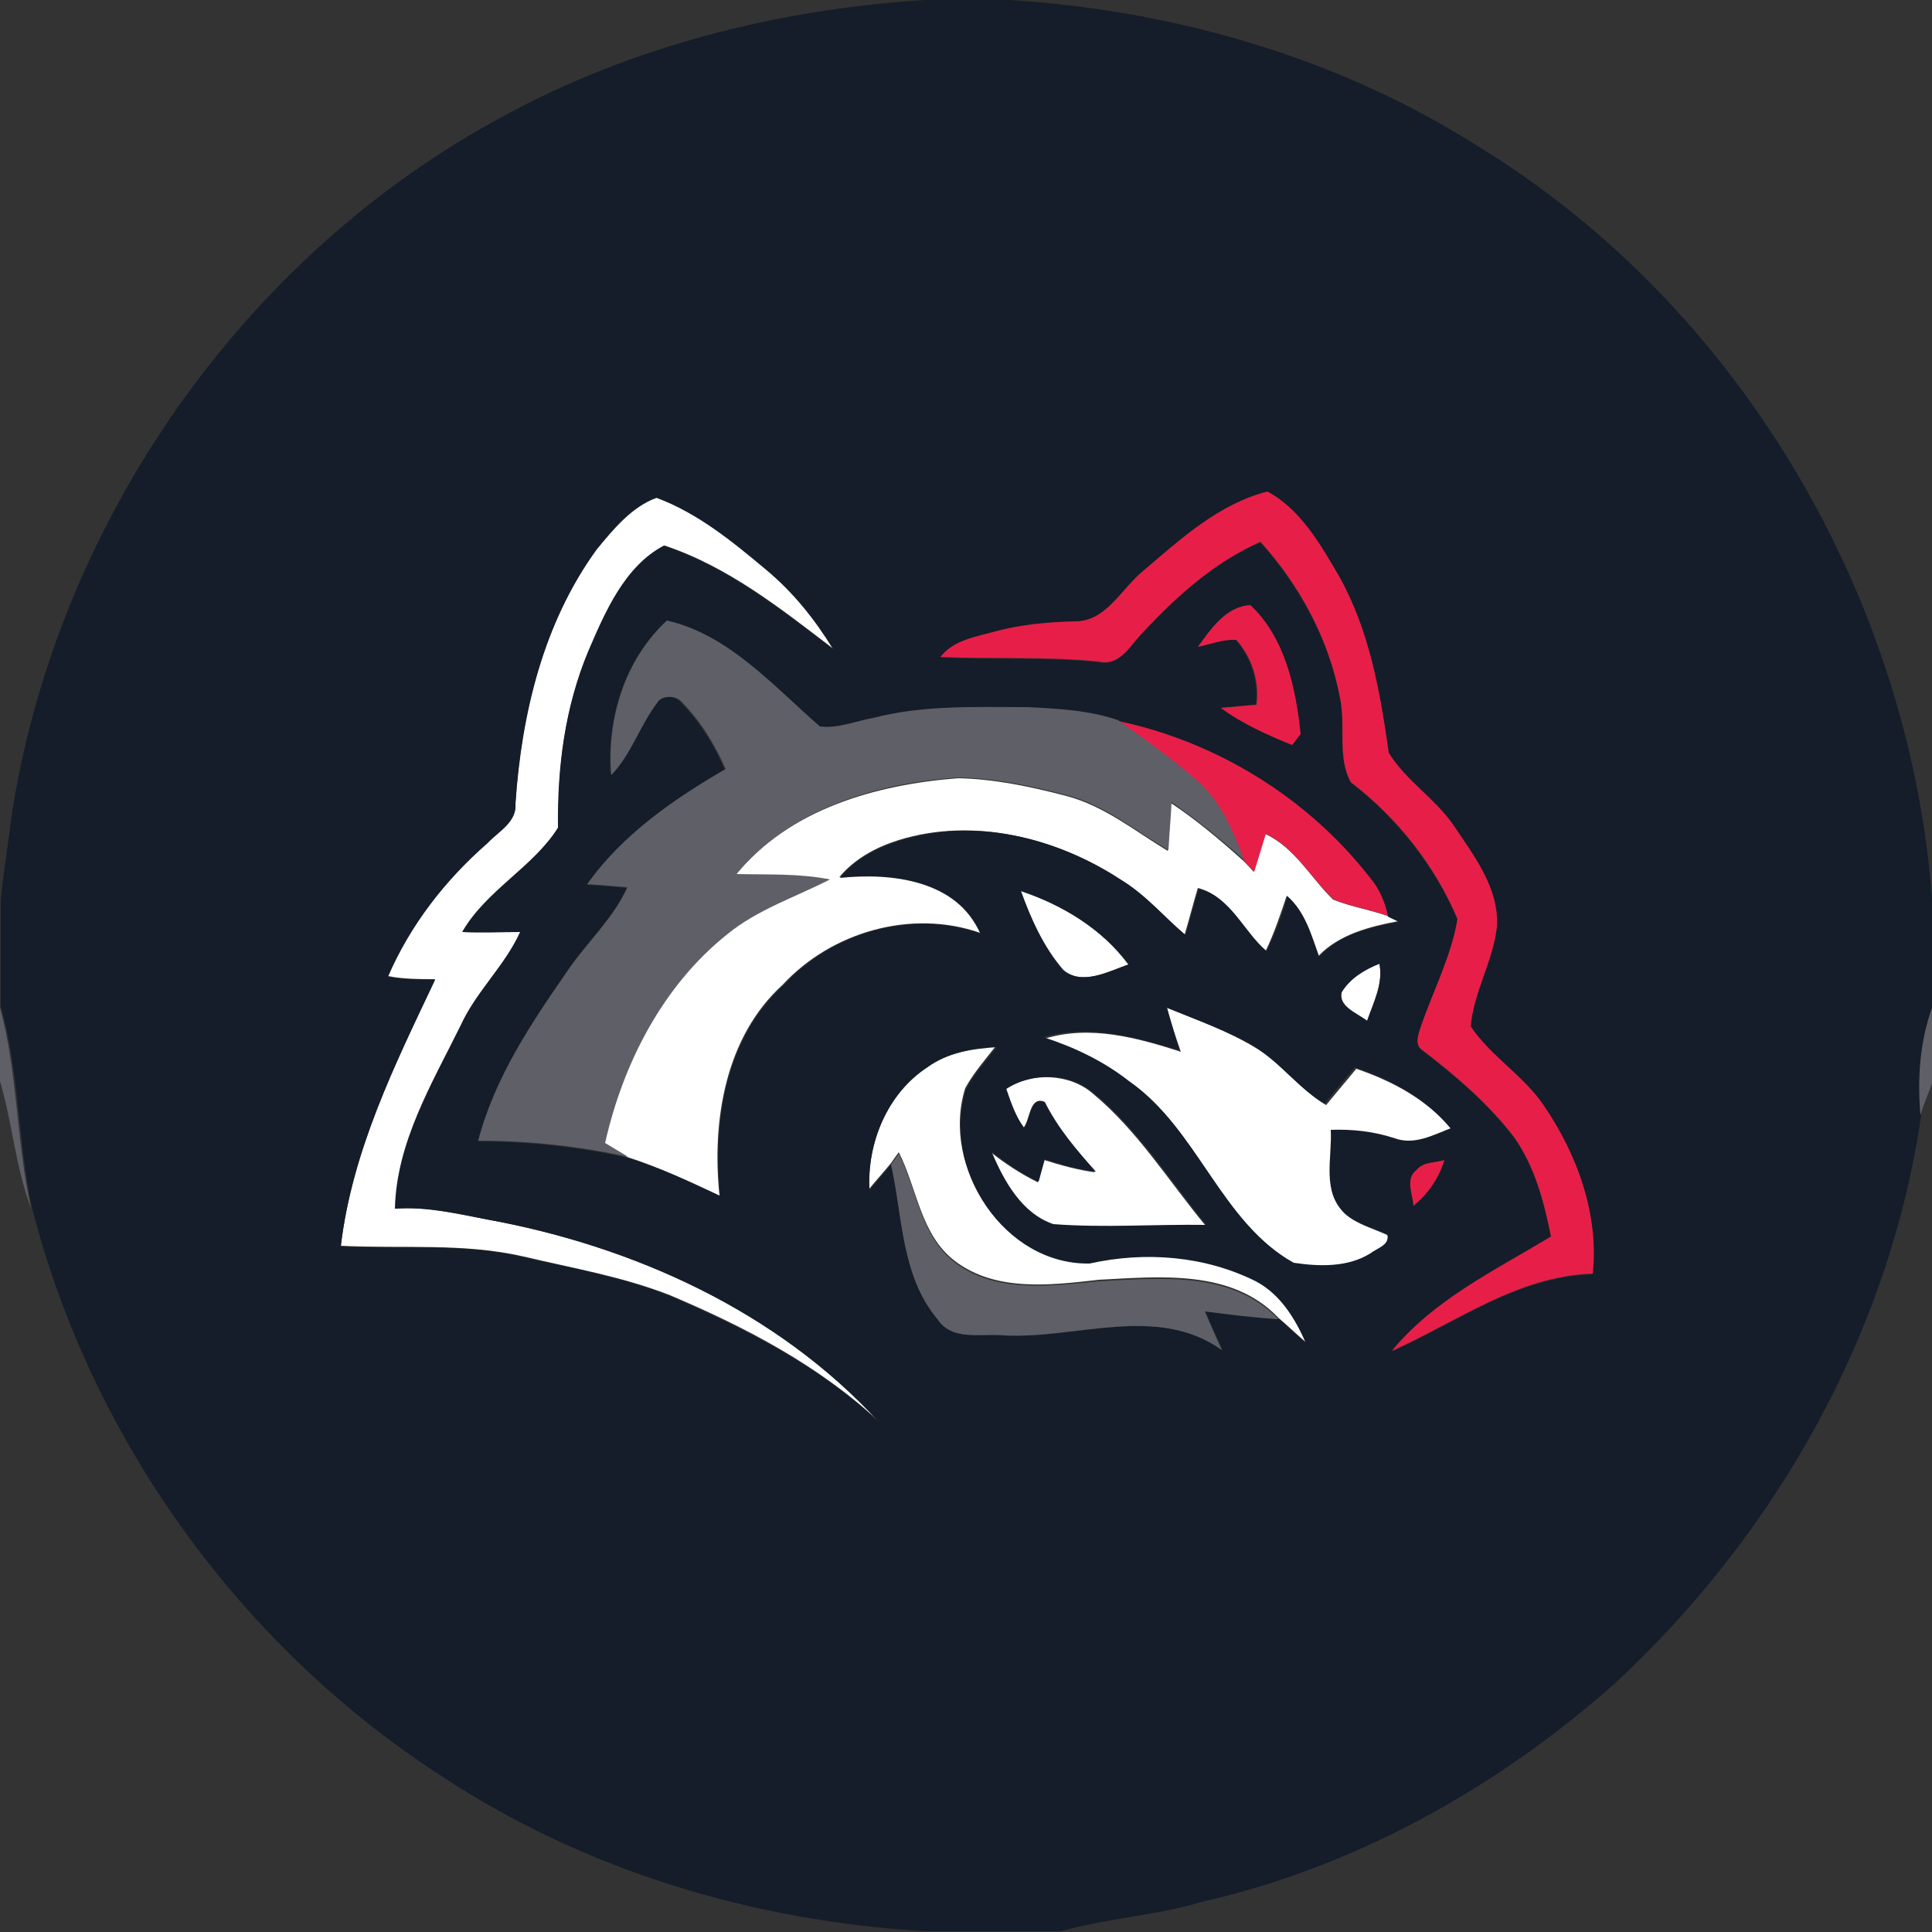 <?xml version="1.0" encoding="utf-8"?>
<!-- Generator: Adobe Illustrator 26.0.3, SVG Export Plug-In . SVG Version: 6.00 Build 0)  -->
<svg version="1.1" id="Layer_1" xmlns="http://www.w3.org/2000/svg" xmlns:xlink="http://www.w3.org/1999/xlink" x="0px" y="0px"
	 viewBox="0 0 250 250" style="enable-background:new 0 0 250 250;" xml:space="preserve">
<rect x="0" y="0" width="250" height="250" fill="#333333" stroke="none"/>
<style type="text/css">
	.st0{fill:#FFFFFF;}
	.st1{fill:#141D29;}
	.st2{fill:#E71F48;}
	.st3{fill:#5F5F67;}
</style>
<g id="_x23_ffffffff">
	<path class="st0" d="M77.2,71.1c2.2-2.6,4.5-5.5,7.8-6.7c5.4,1.9,9.9,5.7,14.2,9.3c3.5,2.9,6.4,6.4,8.7,10.3
		c-6.8-5.2-13.7-10.7-21.9-13.4c-5.1,2.7-7.7,8.6-9.8,13.7c-3.1,7.2-4.1,15-3.9,22.8c-3.2,5.2-9.3,8.1-12.4,13.5c2.5,0.1,5,0,7.5,0
		c-2,4.4-5.7,7.8-7.7,12.1c-3.7,7.5-8.3,15.1-8.5,23.7c4-0.3,8,0.7,11.9,1.4c18.9,3.5,37.5,11.9,50.7,26.2
		c-7.8-7.3-17.4-12.3-27.1-16.4c-6.1-2.4-12.6-3.5-18.9-5c-7.8-1.8-15.8-1-23.7-1.4c1.5-12.3,7-23.5,12.2-34.5c-2,0-4.1,0-6.1-0.4
		c2.8-6.7,7.4-12.5,12.9-17.3c1.4-1.5,3.8-2.7,3.6-5.1C67.4,92.4,70.3,80.6,77.2,71.1z"/>
	<path class="st0" d="M95.2,113.2c6.9-8.5,18.2-11.7,28.8-12.5c4.7,0.1,9.4,1.1,14,2.3c4.9,1.3,8.8,4.5,13.1,7.1
		c0.2-2.1,0.3-4.2,0.4-6.2c3.3,2.2,6.4,4.8,9.4,7.5c0.3,0.3,1,1,1.3,1.4c0.5-1.6,1-3.2,1.5-4.9c3.9,1.8,5.9,5.7,8.8,8.5
		c2.2,0.9,4.7,1.3,7,2.1c0.4,0.2,1.1,0.5,1.4,0.7c-3.7,0.7-7.6,1.7-10.3,4.5c-1-2.7-1.8-5.8-4.1-7.8c-0.8,2.4-1.6,4.8-2.7,7.1
		c-3.1-2.6-4.6-7-8.8-8.1c-0.6,2-1.1,4-1.7,6c-2.8-2.3-5.2-5.2-8.3-7.1c-8.3-5.4-19-8.1-28.7-5.1c-2.9,0.9-5.7,2.4-7.7,4.8
		c6.7-0.8,15,0.2,18.2,7.2c-8.9-3.1-19.2-0.1-25.5,6.7c-7.5,6.8-9.2,17.7-8.2,27.3c-3.9-1.8-7.9-3.7-12-5c-1-0.6-2-1.2-3-1.8
		c2.3-10.3,7.4-20.4,15.8-27c3.9-3.2,8.9-4.8,13.3-7.1C103.4,113.2,99.3,113.3,95.2,113.2z"/>
	<path class="st0" d="M132.1,115.3c5.4,1.8,10.5,4.9,14,9.5c-2.6,0.9-6.1,2.8-8.5,0.7C135,122.5,133.4,118.9,132.1,115.3z"/>
	<path class="st0" d="M173.6,128.4c1.1-1.8,2.9-2.9,4.9-3.7c0.5,2.6-0.8,5-1.6,7.4C175.6,131.1,173.1,130.4,173.6,128.4z"/>
	<path class="st0" d="M151,130.4c3.9,1.6,7.9,3,11.5,5.2c3.3,2,5.7,5.4,9.1,7.4c1.3-1.6,2.6-3.1,3.9-4.7c4.7,1.6,9.2,4,12.4,7.9
		c-2.3,0.8-4.7,2.2-7.2,1.3c-2.7-0.9-5.5-1.2-8.3-1.1c0.2,3.6-1.2,8,1.8,10.8c1.6,1.3,3.6,1.8,5.5,2.7c0.4,1.4-1.4,1.8-2.2,2.5
		c-2.9,1.8-6.6,1.7-9.9,1.2c-9.6-5.4-12.5-17.3-21.3-23.5c-3.3-2.5-7.1-4.4-11.1-5.7c5.9-1.8,12-0.1,17.6,1.7
		C152.1,134.1,151.5,132.3,151,130.4z"/>
	<path class="st0" d="M120,138.1c2.6-1.9,5.8-2.4,8.9-2.8c-1.4,1.8-2.9,3.5-4,5.5c-3.2,10.2,5,22.7,16,22.5c7.2-1.7,14.9-1,21.5,2.3
		c3.1,1.7,5.1,4.8,6.5,8c-1.2-1-2.3-2.1-3.5-3.1c-6-6.3-15.3-5.3-23.2-4.9c-6.2,0.7-13.3,1.6-18.6-2.4c-4.5-3.4-4.9-9.4-7.3-14.1
		c-0.3,0.4-0.8,1.1-1,1.4c-0.9,1.1-1.9,2.2-2.8,3.3C112.2,147.9,114.8,141.5,120,138.1z"/>
	<path class="st0" d="M130.2,140.9c3.3-2.2,8.2-2,11.2,0.6c5.8,4.8,9.8,11.3,14.6,17.1c-6.6-0.1-13.2,0.4-19.8-0.1
		c-4.1-1.4-6.4-5.6-8-9.4c1.9,1.5,3.9,2.8,6.1,3.9c0.2-0.7,0.6-2.2,0.8-2.9c2.2,0.7,4.4,1.3,6.6,1.6c-2.4-2.8-4.9-5.6-6.6-9
		c-1.9-1-1.8,2.3-2.7,3.3C131.4,144.4,130.8,142.6,130.2,140.9z"/>
</g>
<g id="_x23_141d29ff">
	<path class="st1" d="M119.6,0h10.9c21.3,1.3,42.6,7.4,60.7,18.9c34.1,20.8,56.3,59,58.9,98.7v12.8c-1.6,4.5-1.9,9.2-1.5,13.9
		c-4.1,28.2-18.8,54.2-39.6,73.5c-15.2,13.5-33.6,23.8-53.5,28.3c-6,1.8-12.2,2.1-18.2,3.8h-17.6c-22.1-1.3-44-7.8-62.6-20.1
		c-26-16.8-45.4-43.7-53-73.7c-1.8-8.6-1.6-17.4-4-25.9v-13.8c0.4-3.8,1-7.6,1.5-11.5c6-37.5,30-71.9,63.6-89.9
		C81.7,6,100.7,1.2,119.6,0 M147.9,73.9c-2.9,2.3-4.8,6.6-8.9,6.6c-3.4,0.1-6.9,0.4-10.2,1.3c-2.5,0.7-5.4,1.1-7.1,3.3
		c6.8,0.3,13.7-0.1,20.5,0.6c2.8,0.6,4-2.2,5.7-3.8c4.3-4.7,9.2-9.1,15.2-11.7c5.1,5.7,8.9,12.7,10.3,20.2c0.7,3.6-0.4,7.7,1.4,10.9
		c6,4.6,10.8,10.7,13.8,17.7c-0.8,4.8-3.1,9.2-4.7,13.8c-0.2,1-0.9,2.5,0.2,3.2c4.3,3.3,8.5,6.9,11.8,11.2c2.7,3.8,3.9,8.4,4.8,12.9
		c-7.2,4.4-15.1,8.1-20.6,14.8c8.5-3.8,16.3-9.7,26-10c0.8-7.7-2-15.4-6.3-21.7c-2.6-4-6.9-6.4-9.5-10.3c0.4-4.5,2.9-8.5,3.4-12.9
		c0.3-5-3-9.2-5.6-13.1c-2.4-3.5-6.2-5.8-8.4-9.4c-1.1-7.8-2.4-15.9-6.4-22.8c-2.4-4.2-5-8.7-9.3-11
		C157.7,65.3,152.8,69.9,147.9,73.9 M77.2,71.1c-6.9,9.5-9.7,21.3-10.5,32.9c0.2,2.4-2.2,3.6-3.6,5.1c-5.5,4.8-10,10.6-12.9,17.3
		c2,0.4,4.1,0.3,6.1,0.4c-5.2,11-10.8,22.2-12.2,34.5c7.9,0.4,15.9-0.5,23.7,1.4c6.3,1.4,12.8,2.6,18.9,5
		c9.7,4.2,19.4,9.1,27.1,16.4C100.6,169.7,82,161.2,63,157.8c-3.9-0.8-7.8-1.7-11.9-1.4c0.2-8.6,4.8-16.2,8.5-23.7
		c2-4.4,5.7-7.7,7.7-12.1c-2.5,0-5,0.1-7.5,0c3.1-5.4,9.2-8.4,12.4-13.5c-0.1-7.8,0.9-15.6,3.9-22.8c2.2-5.1,4.7-11,9.8-13.7
		c8.2,2.8,15.1,8.2,21.9,13.4c-2.4-3.9-5.2-7.4-8.7-10.3c-4.3-3.6-8.8-7.3-14.2-9.3C81.7,65.6,79.3,68.4,77.2,71.1 M155,83.7
		c1.6-0.3,3.2-1.1,4.9-0.9c2,2.3,3,5.4,2.6,8.4c-1.6,0.1-3.1,0.2-4.6,0.4c2.8,2,6,3.4,9.2,4.8c0.3-0.3,0.8-1.1,1.1-1.4
		c-0.6-5.9-2-12.5-6.5-16.7C158.6,78.5,156.7,81.4,155,83.7 M86.3,80.3c-5.5,5-7.8,12.6-7.3,19.9c2.6-2.7,3.7-6.4,5.9-9.3
		c0.6-1,2.4-1,3.1-0.1c2.5,2.5,4.4,5.6,5.8,8.8c-6.7,3.9-13.3,8.5-17.9,14.9c1.7,0.1,3.4,0.2,5.2,0.4c-1.8,4-5.2,7-7.6,10.6
		c-4.7,6.9-9.5,14-11.7,22.2c6.5,0,13,0.7,19.4,2.1c4.2,1.3,8.1,3.1,12,5c-1-9.6,0.7-20.5,8.2-27.3c6.3-6.9,16.6-9.8,25.5-6.7
		c-3.1-6.9-11.5-7.9-18.2-7.2c1.9-2.4,4.8-3.9,7.7-4.8c9.7-3.1,20.4-0.4,28.7,5.1c3.2,1.9,5.5,4.7,8.3,7.1c0.6-2,1.1-4,1.7-6
		c4.2,1.1,5.8,5.5,8.8,8.1c1.1-2.3,2-4.6,2.7-7.1c2.3,2,3.1,5,4.1,7.8c2.7-2.9,6.6-3.8,10.3-4.5c-0.3-0.2-1.1-0.5-1.4-0.7
		c-0.4-1.8-1.2-3.5-2.3-4.9c-8-10.3-19.9-17.7-32.6-20.3c-3.7-1.3-7.8-1.5-11.7-1.7c-6.7-0.1-13.4-0.3-20,1.4
		c-2.3,0.4-4.5,1.4-6.9,1.1C100.2,88.9,94.3,82.2,86.3,80.3 M132.1,115.3c1.3,3.6,2.9,7.2,5.4,10.2c2.5,2.1,5.9,0.2,8.5-0.7
		C142.6,120.2,137.5,117.1,132.1,115.3 M173.6,128.4c-0.4,1.9,2.1,2.7,3.3,3.7c0.9-2.4,2.1-4.8,1.6-7.4
		C176.5,125.5,174.7,126.6,173.6,128.4 M151,130.4c0.5,1.8,1.1,3.7,1.6,5.5c-5.7-1.7-11.7-3.4-17.6-1.7c4,1.3,7.8,3.1,11.1,5.7
		c8.9,6.2,11.8,18.2,21.3,23.5c3.3,0.5,7,0.6,9.9-1.2c0.9-0.7,2.6-1.1,2.2-2.5c-1.9-0.8-3.9-1.3-5.5-2.7c-3-2.8-1.6-7.2-1.8-10.8
		c2.8-0.1,5.6,0.2,8.3,1.1c2.5,0.9,4.9-0.4,7.2-1.3c-3.2-3.9-7.7-6.3-12.4-7.9c-1.3,1.6-2.6,3.1-3.9,4.7c-3.4-2-5.7-5.3-9.1-7.4
		C158.9,133.4,154.9,132,151,130.4 M120,138.1c-5.2,3.4-7.8,9.8-7.5,15.9c1-1.1,1.9-2.2,2.8-3.3c1.6,6.8,1.3,14.4,6.1,20
		c1.9,2.9,5.7,1.8,8.6,2.1c9.4,0.5,19.7-4.1,28.2,1.9c-0.8-1.7-1.5-3.3-2.2-5c3.2,0.3,6.4,0.8,9.5,1c1.2,1,2.3,2.1,3.5,3.1
		c-1.4-3.2-3.3-6.3-6.5-8c-6.6-3.3-14.3-3.9-21.5-2.3c-11,0.2-19.2-12.3-16-22.5c1-2,2.6-3.7,4-5.5
		C125.8,135.7,122.6,136.2,120,138.1 M130.2,140.9c0.6,1.8,1.2,3.5,2.3,5c0.9-1,0.8-4.2,2.7-3.3c1.7,3.4,4.1,6.2,6.6,9
		c-2.3-0.3-4.5-0.9-6.6-1.6c-0.2,0.7-0.6,2.2-0.8,2.9c-2.2-1-4.2-2.4-6.1-3.9c1.6,3.8,3.9,8,8,9.4c6.6,0.5,13.2,0,19.8,0.1
		c-4.7-5.8-8.8-12.3-14.6-17.1C138.4,138.8,133.6,138.7,130.2,140.9 M183.3,151.4c-1.5,1.2-0.5,3.1-0.4,4.7c1.9-1.6,3.3-3.6,4-5.9
		C185.7,150.5,184.2,150.3,183.3,151.4z"/>
</g>
<g id="_x23_e71f48ff">
	<path class="st2" d="M147.9,73.9c4.8-4.1,9.8-8.7,16.1-10.3c4.3,2.3,6.9,6.9,9.3,11c3.9,7,5.3,15,6.4,22.8c2.2,3.6,6,5.9,8.4,9.4
		c2.6,3.9,5.9,8.1,5.6,13.1c-0.5,4.5-3,8.4-3.4,12.9c2.6,3.9,6.9,6.4,9.5,10.3c4.3,6.3,7.1,14,6.3,21.7c-9.7,0.3-17.5,6.2-26,10
		c5.4-6.6,13.3-10.4,20.6-14.8c-0.9-4.5-2.1-9.1-4.8-12.9c-3.3-4.3-7.5-7.9-11.8-11.2c-1.2-0.7-0.5-2.2-0.2-3.2
		c1.6-4.6,3.9-9,4.7-13.8c-2.9-6.9-7.8-13.1-13.8-17.7c-1.8-3.3-0.6-7.3-1.4-10.9c-1.4-7.5-5.2-14.6-10.3-20.2
		c-5.9,2.6-10.8,7-15.2,11.7c-1.6,1.6-2.9,4.4-5.7,3.8c-6.8-0.7-13.7-0.3-20.5-0.6c1.7-2.2,4.6-2.6,7.1-3.3
		c3.3-0.9,6.8-1.2,10.2-1.3C143.1,80.5,145.1,76.2,147.9,73.9z"/>
	<path class="st2" d="M155,83.7c1.7-2.3,3.6-5.2,6.8-5.4c4.5,4.2,5.9,10.8,6.5,16.7c-0.3,0.3-0.8,1.1-1.1,1.4
		c-3.2-1.3-6.4-2.7-9.2-4.8c1.5-0.1,3.1-0.3,4.6-0.4c0.4-3.1-0.6-6.1-2.6-8.4C158.2,82.7,156.6,83.4,155,83.7z"/>
	<path class="st2" d="M144.7,93.3c12.8,2.7,24.6,10,32.6,20.3c1.2,1.4,1.9,3.1,2.3,4.9c-2.3-0.8-4.7-1.2-7-2.1c-3-2.8-5-6.7-8.8-8.5
		c-0.5,1.6-1,3.3-1.5,4.9c-0.3-0.3-1-1-1.3-1.4c-1.5-3.7-3-7.6-6.1-10.3C151.7,98.3,148.1,95.8,144.7,93.3z"/>
	<path class="st2" d="M183.3,151.4c0.9-1.1,2.4-0.9,3.6-1.3c-0.7,2.3-2.1,4.4-4,5.9C182.8,154.5,181.8,152.5,183.3,151.4z"/>
</g>
<g id="_x23_5f5f67ff">
	<path class="st3" d="M86.3,80.3c8,1.8,13.8,8.5,19.8,13.7c2.3,0.3,4.6-0.7,6.9-1.1c6.5-1.7,13.3-1.4,20-1.4c3.9,0.2,8,0.4,11.7,1.7
		c3.5,2.5,7,5,10.2,7.8c3.1,2.7,4.7,6.6,6.1,10.3c-3-2.7-6.1-5.2-9.4-7.5c-0.1,2.1-0.3,4.2-0.4,6.2c-4.3-2.5-8.2-5.8-13.1-7.1
		c-4.6-1.2-9.3-2.2-14-2.3c-10.6,0.7-21.8,4-28.8,12.5c4.1,0.1,8.1-0.1,12.1,0.7c-4.5,2.3-9.4,3.9-13.3,7.1
		c-8.4,6.7-13.5,16.8-15.8,27c1,0.6,2,1.2,3,1.8c-6.4-1.4-12.8-2.1-19.4-2.1c2.1-8.2,6.9-15.3,11.7-22.2c2.5-3.6,5.8-6.6,7.6-10.6
		c-1.7-0.1-3.4-0.3-5.2-0.4c4.5-6.4,11.2-11,17.9-14.9c-1.4-3.2-3.3-6.3-5.8-8.8C87.4,90,85.6,89.9,85,91c-2.2,2.9-3.3,6.6-5.9,9.3
		C78.5,93,80.9,85.3,86.3,80.3z"/>
	<path class="st3" d="M0,130.4c2.3,8.4,2.1,17.3,4,25.9C2,151,1.6,145.3,0,139.9V130.4z"/>
	<path class="st3" d="M248.5,144.3c-0.4-4.7-0.1-9.4,1.5-13.9v9.8C249.5,141.6,248.9,142.9,248.5,144.3z"/>
	<path class="st3" d="M115.3,150.7c0.3-0.4,0.8-1.1,1-1.4c2.4,4.7,2.8,10.7,7.3,14.1c5.3,4,12.4,3,18.6,2.4
		c7.9-0.4,17.2-1.4,23.2,4.9c-3.2-0.2-6.4-0.6-9.5-1c0.7,1.7,1.5,3.4,2.2,5c-8.4-6-18.8-1.4-28.2-1.9c-2.9-0.3-6.7,0.8-8.6-2.1
		C116.6,165.1,116.8,157.4,115.3,150.7z"/>
</g>
</svg>
